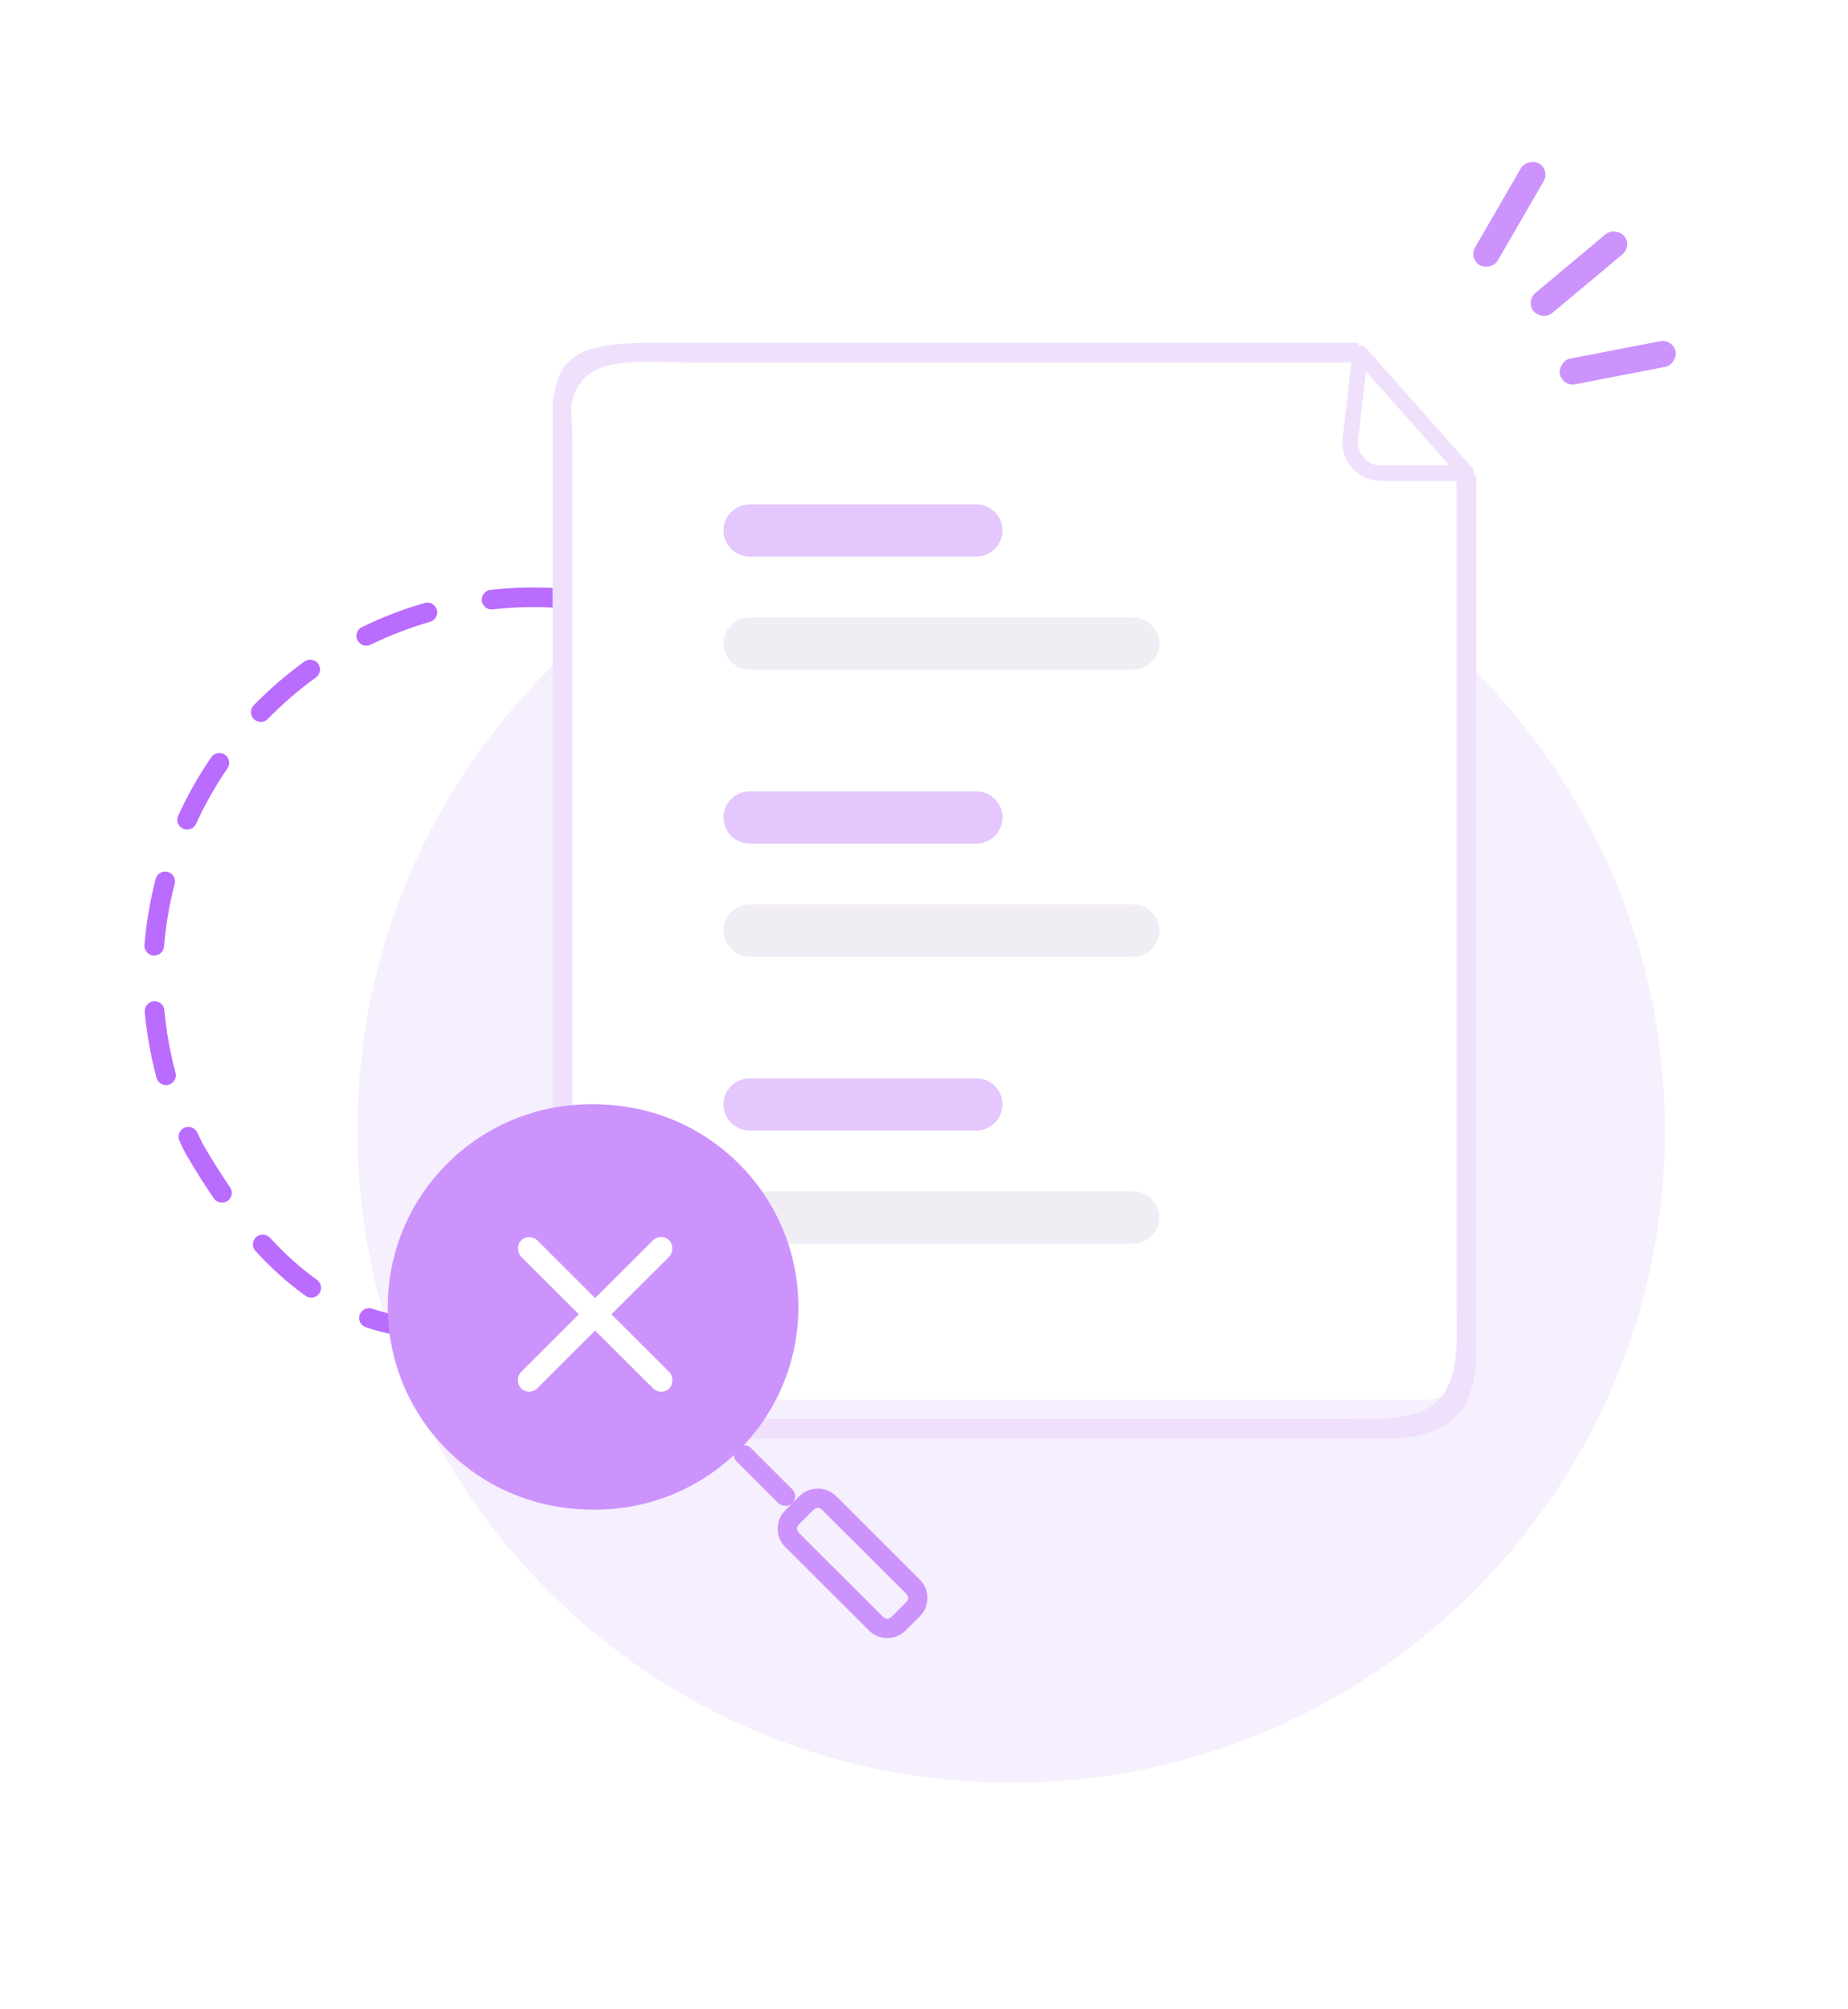 <svg width="196" height="213" viewBox="0 0 196 213" fill="none" xmlns="http://www.w3.org/2000/svg">
<path opacity="0.5" d="M107.245 189.026C145.54 189.026 176.585 158.064 176.585 119.87C176.585 81.677 145.54 50.714 107.245 50.714C68.95 50.714 37.906 81.677 37.906 119.87C37.906 158.064 68.95 189.026 107.245 189.026Z" fill="#EFE0FC"/>
<g filter="url(#filter0_d_7943_25128)">
<path d="M143.841 36.518H65.102C62.337 36.518 60.094 38.754 60.094 41.513V146.399C60.094 149.157 62.337 151.394 65.102 151.394H151.237C154.003 151.394 156.245 149.157 156.245 146.399V50.733C155.321 49.792 145.613 38.266 143.841 36.518Z" fill="white"/>
</g>
<path fill-rule="evenodd" clip-rule="evenodd" d="M59.016 64.441C58.978 64.439 58.94 64.436 58.902 64.434C56.683 64.306 54.467 64.365 52.253 64.611C51.969 64.642 51.716 64.57 51.492 64.394C51.268 64.218 51.139 63.989 51.103 63.706C51.103 63.704 51.103 63.702 51.102 63.7C51.102 63.697 51.102 63.695 51.102 63.693C51.07 63.408 51.144 63.153 51.323 62.929C51.503 62.705 51.736 62.577 52.022 62.545C54.393 62.281 56.767 62.222 59.143 62.366C59.431 62.384 59.669 62.5 59.86 62.715C60.051 62.93 60.138 63.181 60.12 63.467C60.102 63.754 59.986 63.992 59.77 64.182C59.555 64.372 59.304 64.459 59.016 64.441ZM37.913 67.879C37.914 67.88 37.915 67.883 37.916 67.885C37.917 67.887 37.918 67.889 37.919 67.891C37.981 68.012 38.062 68.117 38.165 68.206C38.267 68.295 38.383 68.361 38.511 68.406C38.642 68.45 38.776 68.469 38.914 68.46C39.052 68.452 39.183 68.417 39.307 68.357C41.339 67.368 43.443 66.558 45.619 65.929C45.893 65.85 46.099 65.686 46.239 65.438C46.378 65.19 46.409 64.928 46.333 64.654C46.333 64.652 46.332 64.65 46.332 64.648C46.331 64.646 46.33 64.644 46.33 64.641C46.291 64.509 46.229 64.389 46.142 64.281C46.056 64.174 45.953 64.087 45.831 64.02C45.71 63.954 45.581 63.913 45.444 63.898C45.306 63.883 45.171 63.894 45.039 63.933C42.748 64.595 40.532 65.447 38.393 66.489C38.134 66.615 37.958 66.813 37.865 67.085C37.771 67.356 37.787 67.621 37.913 67.879ZM26.93 76.255C26.932 76.257 26.934 76.258 26.935 76.26C26.937 76.261 26.939 76.263 26.94 76.264C27.039 76.357 27.152 76.429 27.278 76.478C27.405 76.527 27.536 76.55 27.672 76.549C27.81 76.546 27.942 76.518 28.069 76.463C28.196 76.409 28.308 76.332 28.404 76.233C29.979 74.615 31.682 73.145 33.513 71.822C33.625 71.742 33.717 71.642 33.789 71.525C33.861 71.408 33.909 71.281 33.93 71.145C33.952 71.011 33.947 70.878 33.917 70.746C33.886 70.614 33.831 70.493 33.753 70.382C33.752 70.38 33.751 70.378 33.749 70.376C33.748 70.375 33.747 70.373 33.745 70.371C33.577 70.138 33.35 70 33.066 69.954C32.782 69.909 32.523 69.971 32.29 70.139C30.362 71.532 28.568 73.081 26.909 74.785C26.708 74.991 26.61 75.238 26.614 75.525C26.619 75.812 26.724 76.055 26.93 76.255ZM19.412 87.868C19.414 87.869 19.416 87.87 19.418 87.871C19.42 87.872 19.422 87.873 19.424 87.874C19.685 87.988 19.949 87.995 20.216 87.894C20.482 87.793 20.674 87.613 20.793 87.354C21.603 85.582 22.544 83.872 23.616 82.226C23.783 81.97 23.953 81.715 24.126 81.463C24.287 81.228 24.341 80.971 24.29 80.691C24.239 80.411 24.097 80.189 23.863 80.026C23.861 80.025 23.86 80.024 23.858 80.022C23.856 80.021 23.854 80.02 23.852 80.019C23.615 79.857 23.355 79.803 23.072 79.856C22.789 79.909 22.567 80.054 22.404 80.291C22.223 80.556 22.044 80.824 21.869 81.094C20.74 82.826 19.75 84.626 18.896 86.491C18.839 86.617 18.808 86.748 18.803 86.886C18.798 87.024 18.82 87.157 18.868 87.286C18.917 87.415 18.988 87.53 19.082 87.631C19.177 87.732 19.287 87.811 19.412 87.868ZM16.276 101.312C16.279 101.312 16.281 101.312 16.283 101.312C16.285 101.313 16.288 101.313 16.29 101.313C16.425 101.322 16.558 101.306 16.687 101.263C16.816 101.221 16.932 101.156 17.035 101.068C17.141 100.979 17.225 100.873 17.288 100.75C17.351 100.628 17.388 100.498 17.399 100.36C17.583 98.11 17.96 95.895 18.528 93.714C18.6 93.439 18.564 93.178 18.422 92.932C18.279 92.686 18.07 92.525 17.795 92.45C17.793 92.45 17.791 92.449 17.789 92.448C17.786 92.448 17.784 92.447 17.782 92.447C17.503 92.374 17.24 92.411 16.992 92.556C16.744 92.701 16.584 92.913 16.511 93.191C15.912 95.488 15.516 97.822 15.322 100.192C15.299 100.478 15.38 100.73 15.567 100.949C15.753 101.168 15.989 101.289 16.276 101.312ZM17.431 107.103C17.406 106.82 17.284 106.587 17.066 106.403C16.848 106.22 16.597 106.139 16.313 106.161C16.311 106.161 16.308 106.161 16.306 106.162C16.304 106.162 16.302 106.162 16.299 106.162C16.162 106.175 16.032 106.213 15.909 106.277C15.787 106.341 15.682 106.426 15.593 106.532C15.505 106.638 15.44 106.757 15.399 106.888C15.358 107.02 15.343 107.154 15.356 107.291C15.572 109.657 15.988 111.988 16.605 114.283C16.679 114.56 16.841 114.77 17.09 114.914C17.34 115.057 17.603 115.092 17.881 115.018C17.883 115.017 17.886 115.017 17.888 115.016C17.89 115.015 17.892 115.015 17.894 115.014C18.025 114.977 18.144 114.917 18.251 114.834C18.358 114.751 18.446 114.651 18.514 114.533C18.583 114.414 18.627 114.286 18.645 114.149C18.663 114.013 18.654 113.878 18.618 113.745C18.032 111.564 17.636 109.35 17.431 107.103ZM24.141 127.329C24.14 127.33 24.138 127.331 24.137 127.332C24.136 127.333 24.135 127.334 24.133 127.335C23.896 127.497 23.636 127.552 23.353 127.5C23.07 127.448 22.847 127.304 22.684 127.067C21.665 125.589 20.665 123.999 19.684 122.299C19.679 122.291 19.675 122.283 19.67 122.274C19.666 122.266 19.661 122.258 19.657 122.25C19.441 121.823 19.232 121.393 19.031 120.959C18.91 120.699 18.899 120.434 18.998 120.165C19.098 119.895 19.278 119.7 19.539 119.58C19.541 119.579 19.543 119.578 19.545 119.577C19.547 119.576 19.549 119.575 19.551 119.574C19.675 119.519 19.805 119.489 19.941 119.484C20.077 119.48 20.208 119.501 20.336 119.547C20.465 119.595 20.581 119.665 20.683 119.759C20.785 119.852 20.864 119.961 20.922 120.086C21.11 120.49 21.304 120.89 21.504 121.287C22.453 122.93 23.419 124.464 24.401 125.889C24.48 126.003 24.533 126.127 24.562 126.262C24.591 126.397 24.593 126.532 24.568 126.667C24.543 126.801 24.493 126.926 24.419 127.04C24.346 127.155 24.253 127.251 24.141 127.329L24.141 127.329ZM27.91 130.904C27.775 130.898 27.643 130.918 27.515 130.964C27.387 131.01 27.272 131.078 27.171 131.168C27.169 131.17 27.168 131.171 27.166 131.172C27.164 131.174 27.163 131.175 27.161 131.177C26.949 131.371 26.837 131.611 26.825 131.898C26.813 132.185 26.904 132.434 27.099 132.645C28.816 134.51 30.585 136.093 32.404 137.393C32.516 137.473 32.64 137.529 32.774 137.56C32.909 137.592 33.044 137.596 33.181 137.574C33.317 137.551 33.444 137.504 33.561 137.431C33.678 137.358 33.777 137.266 33.858 137.154C33.86 137.151 33.862 137.148 33.864 137.145C33.865 137.143 33.867 137.14 33.869 137.137C34.03 136.904 34.086 136.648 34.037 136.369C33.988 136.09 33.849 135.868 33.618 135.703C31.916 134.487 30.254 132.999 28.634 131.239C28.54 131.138 28.431 131.058 28.305 131C28.18 130.942 28.049 130.91 27.91 130.904ZM38.675 138.81C38.555 138.869 38.45 138.948 38.361 139.047C38.271 139.146 38.203 139.258 38.157 139.383C38.156 139.387 38.154 139.391 38.153 139.395C38.151 139.399 38.15 139.403 38.148 139.407C38.056 139.679 38.073 139.944 38.2 140.201C38.326 140.459 38.526 140.634 38.798 140.727C41.039 141.489 43.344 141.87 45.711 141.87C45.998 141.87 46.244 141.769 46.447 141.566C46.651 141.363 46.753 141.118 46.753 140.831C46.753 140.578 46.671 140.355 46.508 140.161C46.344 139.968 46.138 139.85 45.888 139.807C45.858 139.802 45.829 139.798 45.799 139.795C45.77 139.793 45.74 139.792 45.711 139.792C43.574 139.792 41.494 139.447 39.471 138.759C39.34 138.715 39.206 138.697 39.068 138.706C38.93 138.715 38.799 138.749 38.675 138.81Z" fill="#BA6CFE"/>
<rect width="12.5" height="2.776" rx="1.388" transform="matrix(0.982 -0.19 -0.192 -0.981 165.704 41.009)" fill="#CC93FD"/>
<rect width="12.486" height="2.778" rx="1.389" transform="matrix(0.501 -0.865 0.867 0.499 155.752 27.434)" fill="#CC93FD"/>
<rect width="12.495" height="2.776" rx="1.388" transform="matrix(0.767 -0.641 0.644 0.766 161.776 31.955)" fill="#CC93FD"/>
<path fill-rule="evenodd" clip-rule="evenodd" d="M156.567 50.455V143.285C156.567 150.453 153.009 152.604 146.37 152.532H72.506C64.832 152.532 58.612 146.328 58.612 138.674V42.834C59.17 38.266 60.696 36.353 68.808 36.353H144.074V38.431L72.506 38.431C69.245 38.431 64.249 37.81 61.943 40.11C60.094 42.416 60.696 43.269 60.696 46.522L60.696 138.674C60.696 141.927 61.849 144.703 64.155 147.003C66.461 149.303 69.245 150.453 72.506 150.453H142.672C145.934 150.453 150.241 150.755 152.547 148.455C154.853 146.155 154.483 141.927 154.483 138.674V50.455H156.567Z" fill="#EFE0FC"/>
<path fill-rule="evenodd" clip-rule="evenodd" d="M156.165 49.63C156.231 49.706 156.282 49.79 156.318 49.883C156.353 49.977 156.371 50.074 156.371 50.174C156.371 50.4 156.291 50.593 156.13 50.753C155.97 50.913 155.776 50.993 155.549 50.993H146.491C145.263 50.993 144.24 50.536 143.423 49.622C142.606 48.707 142.268 47.642 142.408 46.425L143.457 37.362C143.469 37.262 143.498 37.167 143.545 37.077C143.592 36.987 143.653 36.909 143.729 36.842C143.811 36.77 143.903 36.716 144.006 36.681C144.109 36.645 144.215 36.631 144.324 36.638C144.433 36.645 144.536 36.672 144.634 36.719C144.732 36.767 144.817 36.832 144.889 36.913L156.165 49.63ZM144.879 39.376L153.725 49.354H146.491C145.754 49.354 145.141 49.079 144.65 48.531C144.16 47.982 143.957 47.343 144.042 46.613L144.879 39.376Z" fill="#EFE0FC"/>
<path d="M103.547 53.48H79.509C77.978 53.48 76.736 54.719 76.736 56.247C76.736 57.775 77.978 59.013 79.509 59.013H103.547C105.079 59.013 106.321 57.775 106.321 56.247C106.321 54.719 105.079 53.48 103.547 53.48Z" fill="#E3C7FD"/>
<path d="M120.189 65.468H79.509C77.978 65.468 76.736 66.706 76.736 68.234C76.736 69.761 77.978 71 79.509 71H120.189C121.72 71 122.962 69.761 122.962 68.234C122.962 66.706 121.72 65.468 120.189 65.468Z" fill="#F1EDF5"/>
<path d="M103.547 83.909H79.509C77.978 83.909 76.736 85.148 76.736 86.675C76.736 88.203 77.978 89.442 79.509 89.442H103.547C105.079 89.442 106.321 88.203 106.321 86.675C106.321 85.148 105.079 83.909 103.547 83.909Z" fill="#E3C7FD"/>
<path d="M120.189 95.896H79.509C77.978 95.896 76.736 97.135 76.736 98.662C76.736 100.19 77.978 101.429 79.509 101.429H120.189C121.72 101.429 122.962 100.19 122.962 98.662C122.962 97.135 121.72 95.896 120.189 95.896Z" fill="#F1EDF5"/>
<path d="M103.547 114.338H79.509C77.978 114.338 76.736 115.576 76.736 117.104C76.736 118.632 77.978 119.87 79.509 119.87H103.547C105.079 119.87 106.321 118.632 106.321 117.104C106.321 115.576 105.079 114.338 103.547 114.338Z" fill="#E3C7FD"/>
<path d="M120.189 126.325H79.509C77.978 126.325 76.736 127.563 76.736 129.091C76.736 130.619 77.978 131.857 79.509 131.857H120.189C121.72 131.857 122.962 130.619 122.962 129.091C122.962 127.563 121.72 126.325 120.189 126.325Z" fill="#F1EDF5"/>
<ellipse cx="63.14" cy="138.583" rx="21.536" ry="21.479" fill="#CC93FD"/>
<rect width="2.081" height="8.326" rx="1.041" transform="matrix(0.708 -0.706 0.708 0.706 77.405 154.244)" fill="#CC93FD"/>
<path fill-rule="evenodd" clip-rule="evenodd" d="M84.775 158.653L83.3 160.124C82.757 160.665 82.486 161.318 82.486 162.083C82.486 162.848 82.757 163.501 83.3 164.043L92.143 172.862C92.686 173.403 93.34 173.674 94.108 173.674C94.875 173.674 95.529 173.403 96.072 172.862L97.547 171.392C98.089 170.851 98.36 170.197 98.36 169.432C98.36 168.667 98.089 168.014 97.547 167.473L88.703 158.653C88.161 158.112 87.506 157.842 86.739 157.842C85.972 157.842 85.317 158.112 84.775 158.653ZM84.773 162.573C84.446 162.246 84.446 161.92 84.773 161.594L86.248 160.123C86.575 159.797 86.902 159.797 87.229 160.123L96.072 168.943C96.399 169.269 96.399 169.595 96.072 169.922L94.597 171.393C94.27 171.719 93.943 171.719 93.616 171.393L84.773 162.573Z" fill="#CC93FD"/>
<path fill-rule="evenodd" clip-rule="evenodd" d="M77.896 123.377C86.306 131.765 86.306 145.365 77.896 153.753C69.485 162.141 55.849 162.141 47.439 153.753C39.028 145.365 39.028 131.765 47.439 123.377C55.849 114.989 69.485 114.989 77.896 123.377ZM82.119 138.565C82.119 143.922 80.219 148.495 76.421 152.283C72.623 156.071 68.038 157.965 62.666 157.965C57.295 157.965 52.71 156.071 48.912 152.283C45.114 148.495 43.214 143.922 43.214 138.565C43.214 133.207 45.114 128.635 48.912 124.846C52.71 121.058 57.295 119.164 62.666 119.164C68.038 119.164 72.623 121.058 76.421 124.846C80.219 128.635 82.119 133.207 82.119 138.565Z" fill="#CC93FD"/>
<rect width="2.44" height="22.201" rx="1.22" transform="matrix(0.708 0.706 -0.708 0.706 70.115 130.658)" fill="white"/>
<rect width="2.442" height="22.201" rx="1.221" transform="matrix(-0.708 0.706 0.708 0.706 56.133 130.666)" fill="white"/>
<defs>
<filter id="filter0_d_7943_25128" x="54.094" y="27.518" width="108.151" height="126.875" filterUnits="userSpaceOnUse" color-interpolation-filters="sRGB">
<feFlood flood-opacity="0" result="BackgroundImageFix"/>
<feColorMatrix in="SourceAlpha" type="matrix" values="0 0 0 0 0 0 0 0 0 0 0 0 0 0 0 0 0 0 127 0" result="hardAlpha"/>
<feOffset dy="-3"/>
<feGaussianBlur stdDeviation="3"/>
<feColorMatrix type="matrix" values="0 0 0 0 0.788 0 0 0 0 0.804 0 0 0 0 0.851 0 0 0 0.349 0"/>
<feBlend mode="normal" in2="BackgroundImageFix" result="effect1_dropShadow_7943_25128"/>
<feBlend mode="normal" in="SourceGraphic" in2="effect1_dropShadow_7943_25128" result="shape"/>
</filter>
</defs>
</svg>
